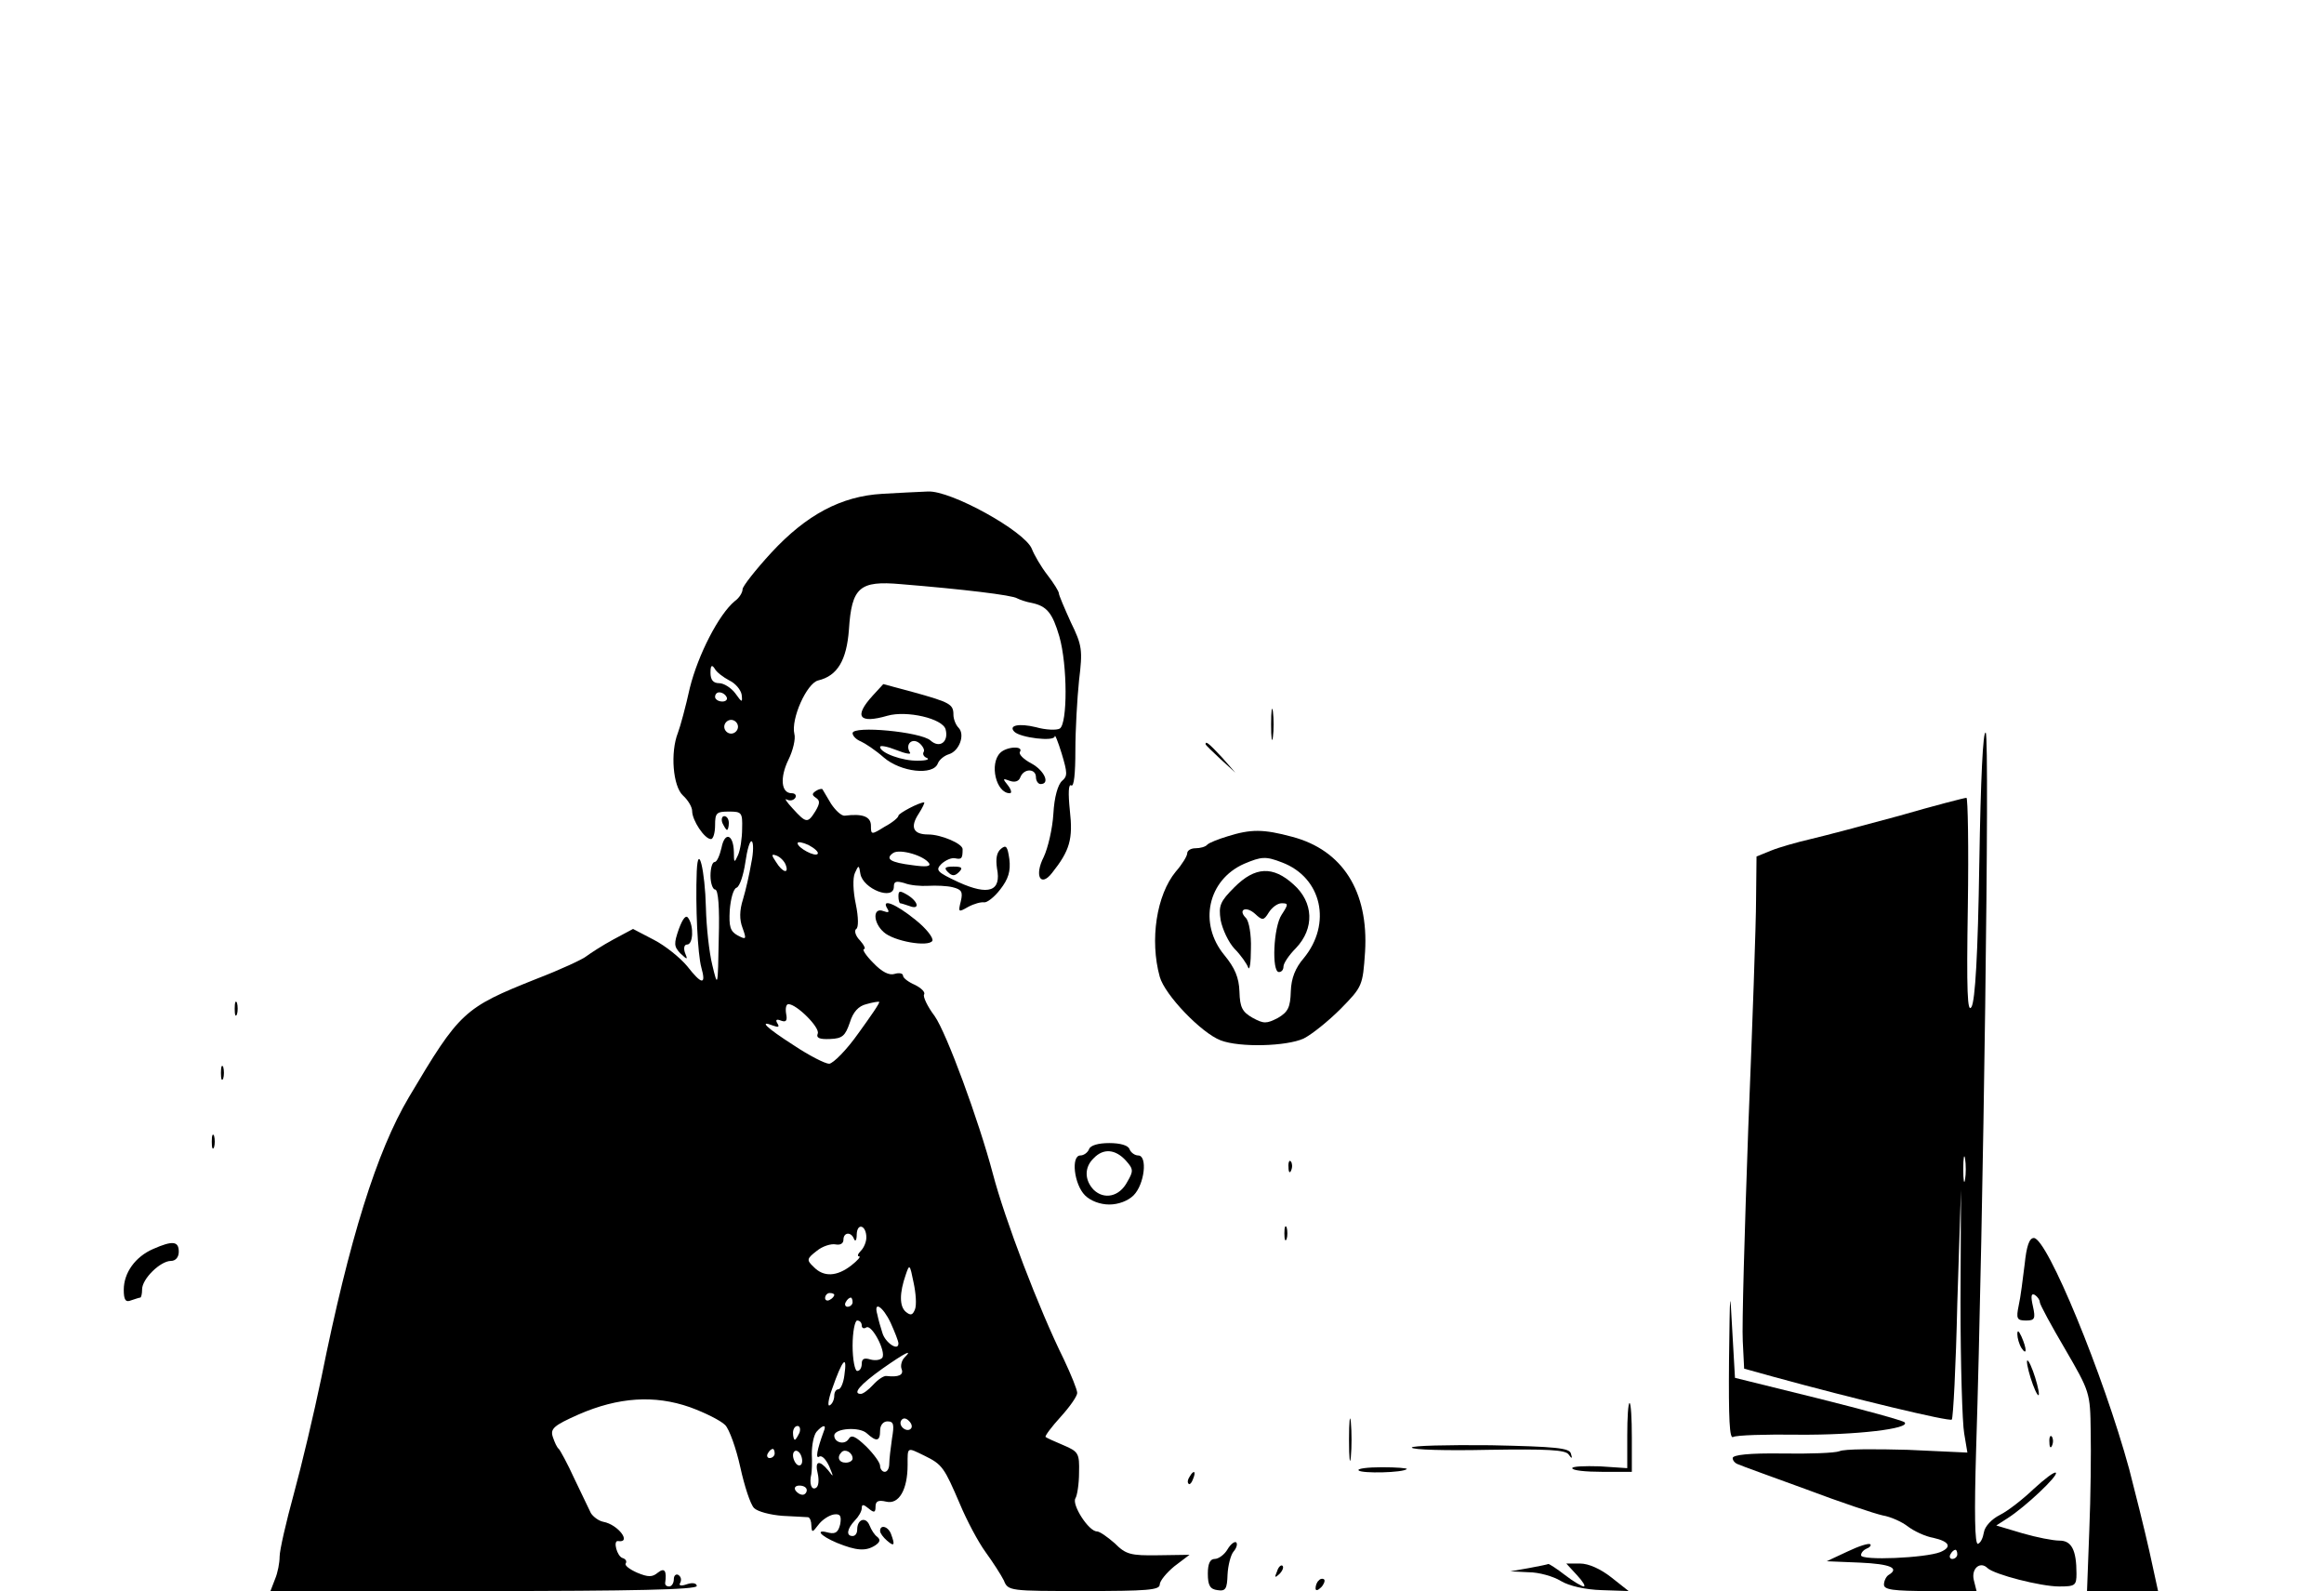 <?xml version="1.0" standalone="no"?>
<!DOCTYPE svg PUBLIC "-//W3C//DTD SVG 20010904//EN"
 "http://www.w3.org/TR/2001/REC-SVG-20010904/DTD/svg10.dtd">
<svg version="1.0" xmlns="http://www.w3.org/2000/svg"
 width="507pt" height="347pt" viewBox="0 0 507 347"
 preserveAspectRatio="xMidYMid meet">

<g transform="translate(0,347) scale(0.1,-0.1)"
fill="#000000" stroke="none">
<path d="M1925 2393 c-90 -5 -166 -46 -242 -128 -35 -38 -63 -74 -63 -80 0 -7
-7 -19 -17 -26 -35 -29 -80 -117 -98 -189 -9 -41 -21 -85 -26 -98 -17 -43 -11
-117 11 -137 11 -10 20 -25 20 -34 0 -20 27 -61 41 -61 5 0 9 14 9 30 0 27 3
30 30 30 28 0 30 -2 29 -37 0 -21 -4 -47 -9 -58 -8 -18 -9 -17 -9 7 -1 39 -20
45 -27 9 -4 -17 -10 -31 -15 -31 -5 0 -9 -13 -9 -30 0 -16 5 -30 10 -30 7 0
10 -39 8 -107 -2 -107 -2 -108 -14 -58 -7 28 -13 84 -14 125 -2 82 -17 144
-20 80 -3 -77 2 -181 10 -210 11 -39 1 -38 -31 3 -15 18 -47 44 -72 57 l-46
24 -43 -23 c-24 -13 -50 -30 -58 -36 -8 -7 -58 -30 -110 -50 -158 -63 -167
-71 -278 -258 -70 -118 -130 -309 -191 -612 -16 -77 -43 -191 -60 -253 -17
-62 -31 -123 -31 -137 0 -13 -4 -35 -10 -49 l-10 -26 465 0 c323 0 465 3 465
11 0 6 -9 8 -21 4 -14 -5 -19 -3 -15 3 3 6 2 13 -4 17 -5 3 -10 -1 -10 -9 0
-9 -5 -16 -10 -16 -6 0 -9 3 -9 7 4 27 -1 35 -16 23 -12 -10 -21 -10 -45 0
-16 7 -28 16 -25 20 3 5 0 10 -7 12 -12 4 -21 38 -10 37 31 -5 1 36 -32 42
-10 2 -22 11 -27 19 -4 8 -20 42 -36 75 -15 33 -31 62 -34 65 -4 3 -9 14 -13
26 -6 18 2 25 56 49 87 38 166 43 243 16 33 -12 67 -29 77 -39 9 -9 24 -51 33
-92 9 -41 22 -81 30 -89 8 -8 36 -15 62 -17 26 -1 51 -3 56 -3 4 -1 7 -9 7
-18 1 -16 2 -16 15 1 8 11 23 21 34 23 14 2 17 -3 14 -21 -4 -17 -10 -22 -24
-19 -32 9 -21 -6 17 -22 42 -17 63 -19 84 -5 10 7 11 12 4 18 -6 4 -13 15 -17
25 -8 20 -27 14 -27 -9 0 -8 -4 -14 -10 -14 -15 0 -12 16 5 34 8 8 15 20 15
27 0 9 4 8 15 -1 12 -10 15 -9 15 4 0 12 6 15 23 11 28 -7 47 26 47 80 0 40
-2 39 37 20 39 -19 43 -26 77 -105 15 -36 40 -83 56 -105 16 -22 34 -50 40
-62 9 -23 13 -23 175 -23 136 0 165 2 165 14 0 8 15 26 32 40 l33 25 -68 -1
c-61 -1 -71 2 -95 26 -16 14 -33 26 -39 26 -18 0 -55 58 -47 72 4 6 8 32 8 56
1 42 -1 46 -34 60 -19 8 -37 16 -39 18 -2 2 13 22 33 44 20 22 36 45 36 52 0
7 -13 39 -29 73 -55 111 -129 306 -155 405 -31 117 -101 307 -127 344 -16 21
-26 43 -23 47 3 5 -6 14 -20 21 -14 6 -26 15 -26 20 0 5 -8 7 -18 4 -12 -4
-28 4 -47 24 -16 16 -25 30 -20 30 4 0 0 9 -9 19 -10 10 -13 22 -8 25 5 3 5
25 -1 54 -6 28 -7 57 -2 68 8 18 9 18 12 -2 6 -33 73 -59 73 -28 0 12 5 13 23
8 12 -5 36 -7 52 -6 17 1 41 0 53 -3 20 -5 23 -10 18 -31 -6 -24 -5 -24 16
-12 13 7 28 11 35 10 6 -1 22 11 35 28 18 23 23 40 20 66 -4 28 -7 32 -18 23
-10 -8 -12 -22 -9 -43 10 -50 -18 -60 -84 -30 -47 22 -51 26 -37 40 9 8 22 14
30 12 14 -3 16 0 16 20 0 12 -47 32 -75 32 -33 0 -40 16 -21 45 9 14 14 25 12
25 -11 0 -56 -24 -56 -29 0 -4 -13 -15 -30 -24 -29 -18 -30 -18 -30 2 0 20
-18 27 -57 22 -7 -1 -20 11 -30 26 -9 15 -18 30 -19 32 -2 1 -8 0 -14 -4 -9
-6 -9 -9 0 -15 9 -6 9 -12 -1 -29 -17 -27 -20 -27 -50 6 -13 14 -19 23 -12 19
6 -3 14 -2 18 4 3 5 0 10 -8 10 -23 0 -26 34 -7 73 10 20 16 46 13 56 -8 33
27 111 52 117 42 10 62 44 67 111 6 92 23 107 113 99 135 -11 244 -24 254 -31
6 -3 20 -8 32 -10 33 -7 45 -22 60 -73 18 -63 18 -190 1 -201 -7 -4 -31 -3
-52 3 -37 9 -61 4 -47 -10 13 -13 87 -22 88 -10 0 6 7 -11 15 -37 13 -43 13
-50 1 -60 -9 -8 -17 -35 -19 -72 -2 -33 -12 -75 -21 -94 -21 -41 -7 -67 18
-35 39 49 46 74 39 136 -4 39 -3 59 3 55 6 -4 9 26 9 76 0 45 4 114 8 153 8
66 7 76 -18 127 -14 31 -26 59 -26 63 0 4 -11 22 -25 40 -14 18 -29 44 -34 57
-15 38 -177 128 -227 125 -22 -1 -66 -3 -99 -5z m-334 -407 c13 -6 25 -20 27
-31 2 -18 1 -18 -14 3 -9 12 -25 22 -35 22 -13 0 -19 7 -19 23 0 16 3 18 9 9
4 -8 19 -19 32 -26z m-6 -36 c3 -5 -1 -10 -9 -10 -9 0 -16 5 -16 10 0 6 4 10
9 10 6 0 13 -4 16 -10z m25 -65 c0 -8 -7 -15 -15 -15 -8 0 -15 7 -15 15 0 8 7
15 15 15 8 0 15 -7 15 -15z m29 -297 c-4 -24 -12 -59 -18 -79 -8 -25 -8 -45
-1 -63 9 -25 8 -26 -11 -16 -16 9 -19 19 -17 55 2 25 8 47 15 49 7 3 15 28 19
55 4 28 10 49 14 46 4 -2 4 -24 -1 -47z m145 20 c-5 -8 -44 13 -44 23 0 4 11
2 24 -4 13 -7 22 -15 20 -19z m243 -21 c4 -7 -8 -8 -36 -4 -49 6 -61 14 -42
27 15 9 67 -6 78 -23z m-313 -3 c8 -21 -7 -17 -21 6 -11 16 -10 18 1 14 8 -3
17 -12 20 -20z m159 -367 c-26 -37 -55 -66 -64 -67 -9 0 -44 18 -77 40 -61 39
-78 56 -45 43 11 -4 14 -3 9 5 -5 8 -2 10 8 6 11 -4 14 0 11 15 -2 12 0 21 5
21 18 0 69 -51 64 -64 -4 -10 4 -13 27 -12 27 1 33 7 43 36 7 23 19 36 36 40
14 4 26 6 28 5 2 -2 -19 -32 -45 -68z m17 -446 c0 -9 -5 -22 -12 -29 -7 -7 -8
-12 -4 -12 5 0 -3 -9 -17 -20 -31 -24 -60 -26 -82 -3 -16 15 -15 18 7 35 12
10 31 16 41 14 10 -2 17 2 17 10 0 17 17 18 23 2 3 -7 6 -3 6 10 1 26 21 20
21 -7z m106 -157 c-5 -12 -9 -14 -20 -5 -14 12 -14 41 0 81 8 24 9 23 17 -17
5 -23 7 -49 3 -59z m-176 32 c0 -3 -4 -8 -10 -11 -5 -3 -10 -1 -10 4 0 6 5 11
10 11 6 0 10 -2 10 -4z m40 -16 c0 -5 -5 -10 -11 -10 -5 0 -7 5 -4 10 3 6 8
10 11 10 2 0 4 -4 4 -10z m83 -45 c9 -20 17 -40 17 -45 0 -18 -29 2 -35 23 -4
12 -9 30 -11 40 -9 31 12 18 29 -18z m-63 -6 c0 -5 4 -8 10 -4 12 7 43 -52 35
-66 -4 -5 -15 -7 -26 -4 -13 4 -19 2 -19 -9 0 -9 -4 -16 -10 -16 -5 0 -10 25
-10 55 0 30 5 55 10 55 6 0 10 -5 10 -11z m93 -70 c-6 -6 -9 -18 -6 -25 5 -13
-7 -18 -33 -15 -6 1 -19 -8 -29 -19 -10 -11 -22 -20 -27 -20 -19 0 -2 20 47
55 50 35 68 44 48 24z m-131 -39 c-2 -16 -8 -30 -13 -30 -5 0 -9 -6 -9 -14 0
-8 -4 -18 -10 -21 -5 -3 -3 13 5 35 23 66 34 78 27 30z m145 -116 c-9 -9 -28
6 -21 18 4 6 10 6 17 -1 6 -6 8 -13 4 -17z m-41 -21 c-3 -21 -6 -46 -6 -55 0
-10 -4 -18 -10 -18 -5 0 -10 6 -10 13 0 7 -14 26 -30 42 -24 23 -33 27 -39 16
-9 -13 -31 -7 -31 8 0 16 55 20 71 5 21 -19 29 -18 29 6 0 12 7 20 16 20 14 0
15 -7 10 -37z m-202 12 c-4 -8 -8 -15 -10 -15 -2 0 -4 7 -4 15 0 8 4 15 10 15
5 0 7 -7 4 -15z m53 3 c-15 -41 -18 -60 -10 -55 6 4 15 -6 22 -21 10 -24 10
-25 -2 -9 -20 24 -30 21 -23 -7 3 -14 2 -28 -4 -31 -10 -6 -15 10 -10 30 1 6
2 25 1 44 0 19 4 40 10 48 14 16 23 17 16 1z m-107 -48 c0 -5 -5 -10 -11 -10
-5 0 -7 5 -4 10 3 6 8 10 11 10 2 0 4 -4 4 -10z m60 -16 c0 -8 -4 -12 -10 -9
-5 3 -10 13 -10 21 0 8 5 12 10 9 6 -3 10 -13 10 -21z m110 5 c0 -5 -7 -9 -15
-9 -15 0 -20 12 -9 23 8 8 24 -1 24 -14z m-100 -69 c0 -5 -4 -10 -9 -10 -6 0
-13 5 -16 10 -3 6 1 10 9 10 9 0 16 -4 16 -10z"/>
<path d="M1904 1953 c-42 -46 -30 -62 32 -44 42 12 121 -6 127 -30 7 -27 -13
-42 -33 -24 -21 19 -170 33 -170 16 0 -6 8 -14 18 -18 9 -4 32 -19 50 -35 37
-32 108 -40 118 -13 3 8 14 17 24 20 23 7 36 43 21 58 -6 6 -11 19 -11 28 0
23 -7 27 -86 49 l-67 18 -23 -25z m111 -123 c-3 -5 1 -11 7 -13 7 -3 -1 -6
-19 -6 -34 -1 -83 17 -83 30 0 4 16 1 36 -7 20 -8 33 -10 29 -5 -11 18 5 33
21 20 7 -6 12 -15 9 -19z"/>
<path d="M2773 1890 c0 -30 2 -43 4 -27 2 15 2 39 0 55 -2 15 -4 2 -4 -28z"/>
<path d="M4318 1587 c-3 -199 -9 -299 -17 -313 -9 -15 -11 33 -8 219 2 130 0
237 -3 237 -4 0 -70 -17 -146 -39 -77 -21 -164 -44 -194 -51 -30 -7 -69 -18
-86 -25 l-32 -13 -1 -94 c0 -51 -8 -275 -17 -498 -8 -223 -14 -432 -12 -465
l3 -60 65 -18 c175 -48 383 -98 388 -93 3 3 9 117 12 253 l8 248 -1 -245 c0
-135 4 -264 8 -286 l7 -42 -130 6 c-72 2 -139 2 -149 -3 -10 -4 -66 -6 -125
-5 -72 1 -108 -3 -108 -10 0 -6 6 -12 13 -14 6 -3 73 -27 147 -54 74 -28 149
-53 167 -57 18 -3 42 -14 55 -24 13 -10 38 -22 56 -25 35 -8 41 -20 15 -31
-33 -13 -173 -19 -173 -7 0 6 6 12 13 15 6 2 10 7 7 9 -3 3 -25 -4 -50 -16
l-45 -21 73 -3 c66 -3 87 -12 62 -27 -5 -3 -10 -13 -10 -21 0 -11 20 -14 101
-14 l101 0 -6 24 c-6 25 14 42 30 26 15 -14 116 -40 156 -40 35 0 38 2 38 28
0 52 -11 72 -37 72 -14 0 -50 7 -81 16 l-57 17 25 16 c39 25 111 93 105 99 -3
3 -24 -13 -48 -35 -23 -22 -56 -48 -74 -57 -18 -9 -33 -25 -35 -38 -2 -12 -7
-23 -13 -25 -7 -2 -8 68 -4 204 16 504 30 1556 21 1565 -6 6 -11 -101 -14
-285z m-31 -689 c-2 -13 -4 -3 -4 22 0 25 2 35 4 23 2 -13 2 -33 0 -45z m-17
-818 c0 -5 -5 -10 -11 -10 -5 0 -7 5 -4 10 3 6 8 10 11 10 2 0 4 -4 4 -10z"/>
<path d="M2630 1847 c0 -2 15 -16 33 -33 l32 -29 -29 33 c-28 30 -36 37 -36
29z"/>
<path d="M2182 1828 c-24 -24 -9 -88 21 -88 5 0 3 8 -4 17 -12 15 -12 16 4 10
11 -4 20 -1 23 8 8 20 34 19 34 0 0 -8 5 -15 10 -15 22 0 8 30 -20 45 -17 9
-28 20 -25 25 9 14 -29 12 -43 -2z"/>
<path d="M1576 1675 c4 -8 8 -15 10 -15 2 0 4 7 4 15 0 8 -4 15 -10 15 -5 0
-7 -7 -4 -15z"/>
<path d="M2678 1646 c-20 -6 -40 -14 -44 -18 -4 -5 -16 -8 -26 -8 -10 0 -18
-5 -18 -11 0 -6 -11 -24 -25 -40 -42 -51 -57 -149 -35 -229 11 -40 91 -123
133 -139 42 -16 144 -13 181 4 18 9 54 38 81 65 47 48 48 50 53 124 8 132 -49
222 -159 251 -63 17 -90 17 -141 1z m119 -57 c87 -33 109 -134 47 -209 -18
-21 -27 -43 -28 -72 -1 -35 -6 -45 -28 -58 -25 -13 -31 -13 -55 0 -23 13 -28
23 -29 57 -1 31 -10 52 -33 80 -57 69 -36 164 43 199 38 16 47 17 83 3z"/>
<path d="M2693 1535 c-31 -31 -35 -40 -30 -72 4 -20 17 -48 30 -62 14 -14 27
-33 30 -41 3 -8 6 10 6 41 1 30 -4 60 -11 67 -18 18 0 27 20 9 16 -15 19 -15
30 3 7 11 19 20 28 20 15 0 15 -2 0 -25 -18 -27 -22 -125 -6 -125 6 0 10 5 10
12 0 7 12 25 27 40 41 43 39 100 -5 139 -45 41 -84 39 -129 -6z"/>
<path d="M2068 1568 c9 -9 15 -9 24 0 9 9 7 12 -12 12 -19 0 -21 -3 -12 -12z"/>
<path d="M1960 1515 c0 -8 2 -15 4 -15 2 0 11 -3 20 -6 23 -9 20 9 -4 24 -17
10 -20 10 -20 -3z"/>
<path d="M1936 1488 c5 -8 2 -9 -9 -5 -23 9 -23 -25 1 -46 22 -20 97 -33 106
-19 3 6 -13 27 -37 46 -43 35 -76 48 -61 24z"/>
<path d="M1481 1444 c-11 -32 -11 -38 3 -53 16 -15 17 -15 10 2 -3 10 -1 17 5
17 13 0 15 39 3 57 -5 9 -12 1 -21 -23z"/>
<path d="M512 1270 c0 -14 2 -19 5 -12 2 6 2 18 0 25 -3 6 -5 1 -5 -13z"/>
<path d="M482 1130 c0 -14 2 -19 5 -12 2 6 2 18 0 25 -3 6 -5 1 -5 -13z"/>
<path d="M462 980 c0 -14 2 -19 5 -12 2 6 2 18 0 25 -3 6 -5 1 -5 -13z"/>
<path d="M2376 964 c-3 -8 -12 -14 -19 -14 -21 0 -14 -63 10 -87 12 -12 33
-20 53 -20 20 0 41 8 53 20 24 24 31 87 10 87 -7 0 -16 6 -19 14 -3 8 -20 13
-44 13 -24 0 -41 -5 -44 -13z m80 -25 c17 -19 17 -23 3 -47 -17 -32 -50 -39
-73 -17 -20 21 -21 49 0 69 21 22 47 20 70 -5z"/>
<path d="M2811 924 c0 -11 3 -14 6 -6 3 7 2 16 -1 19 -3 4 -6 -2 -5 -13z"/>
<path d="M2802 780 c0 -14 2 -19 5 -12 2 6 2 18 0 25 -3 6 -5 1 -5 -13z"/>
<path d="M4417 713 c-4 -32 -9 -73 -13 -90 -6 -29 -4 -33 16 -33 19 0 21 4 15
31 -5 22 -4 29 4 25 6 -4 11 -11 11 -16 0 -5 25 -51 55 -102 54 -93 55 -95 56
-179 1 -46 0 -144 -3 -216 l-5 -133 77 0 78 0 -19 87 c-11 49 -31 129 -44 179
-56 205 -179 504 -208 504 -10 0 -16 -18 -20 -57z"/>
<path d="M334 746 c-39 -17 -64 -52 -64 -89 0 -22 4 -28 16 -23 9 3 18 6 20 6
2 0 4 8 4 18 0 23 40 62 63 62 10 0 17 8 17 20 0 23 -13 25 -56 6z"/>
<path d="M3772 502 c-1 -127 1 -171 9 -166 7 4 71 6 143 5 124 -1 245 13 231
27 -4 4 -88 27 -188 52 l-182 45 -6 105 c-5 95 -5 88 -7 -68z"/>
<path d="M4401 560 c0 -8 4 -22 9 -30 12 -18 12 -2 0 25 -6 13 -9 15 -9 5z"/>
<path d="M4422 500 c0 -8 6 -31 13 -50 7 -19 13 -28 13 -20 0 8 -6 31 -13 50
-7 19 -13 28 -13 20z"/>
<path d="M3550 339 l0 -71 -60 4 c-33 1 -60 0 -60 -4 0 -5 29 -8 65 -8 l65 0
0 75 c0 41 -2 75 -5 75 -3 0 -5 -32 -5 -71z"/>
<path d="M2943 330 c0 -41 2 -58 4 -37 2 20 2 54 0 75 -2 20 -4 3 -4 -38z"/>
<path d="M4471 324 c0 -11 3 -14 6 -6 3 7 2 16 -1 19 -3 4 -6 -2 -5 -13z"/>
<path d="M3080 313 c0 -5 75 -7 167 -5 128 2 168 0 175 -10 7 -10 9 -10 5 2
-3 12 -33 15 -175 18 -95 1 -172 -1 -172 -5z"/>
<path d="M2964 263 c7 -7 97 -5 105 3 2 2 -22 4 -54 4 -32 0 -55 -3 -51 -7z"/>
<path d="M2595 249 c-4 -6 -5 -12 -2 -15 2 -3 7 2 10 11 7 17 1 20 -8 4z"/>
<path d="M1920 131 c0 -5 7 -14 15 -21 16 -14 18 -10 9 14 -6 17 -24 22 -24 7z"/>
<path d="M2678 91 c-7 -12 -20 -21 -28 -21 -10 0 -15 -10 -15 -32 0 -26 5 -34
21 -36 18 -3 21 3 22 34 1 20 7 43 13 50 7 8 9 17 6 20 -3 3 -12 -3 -19 -15z"/>
<path d="M2786 43 c-6 -14 -5 -15 5 -6 7 7 10 15 7 18 -3 3 -9 -2 -12 -12z"/>
<path d="M3335 50 l-40 -7 40 -2 c22 0 54 -9 70 -19 18 -11 54 -19 89 -20 l59
-2 -38 30 c-23 18 -49 30 -68 30 l-30 0 23 -25 c13 -14 20 -25 15 -25 -4 0
-23 11 -41 25 -18 14 -34 24 -36 24 -2 -1 -21 -5 -43 -9z"/>
<path d="M2877 23 c-4 -3 -7 -11 -7 -17 0 -6 5 -5 12 2 6 6 9 14 7 17 -3 3 -9
2 -12 -2z"/>
</g>
</svg>
